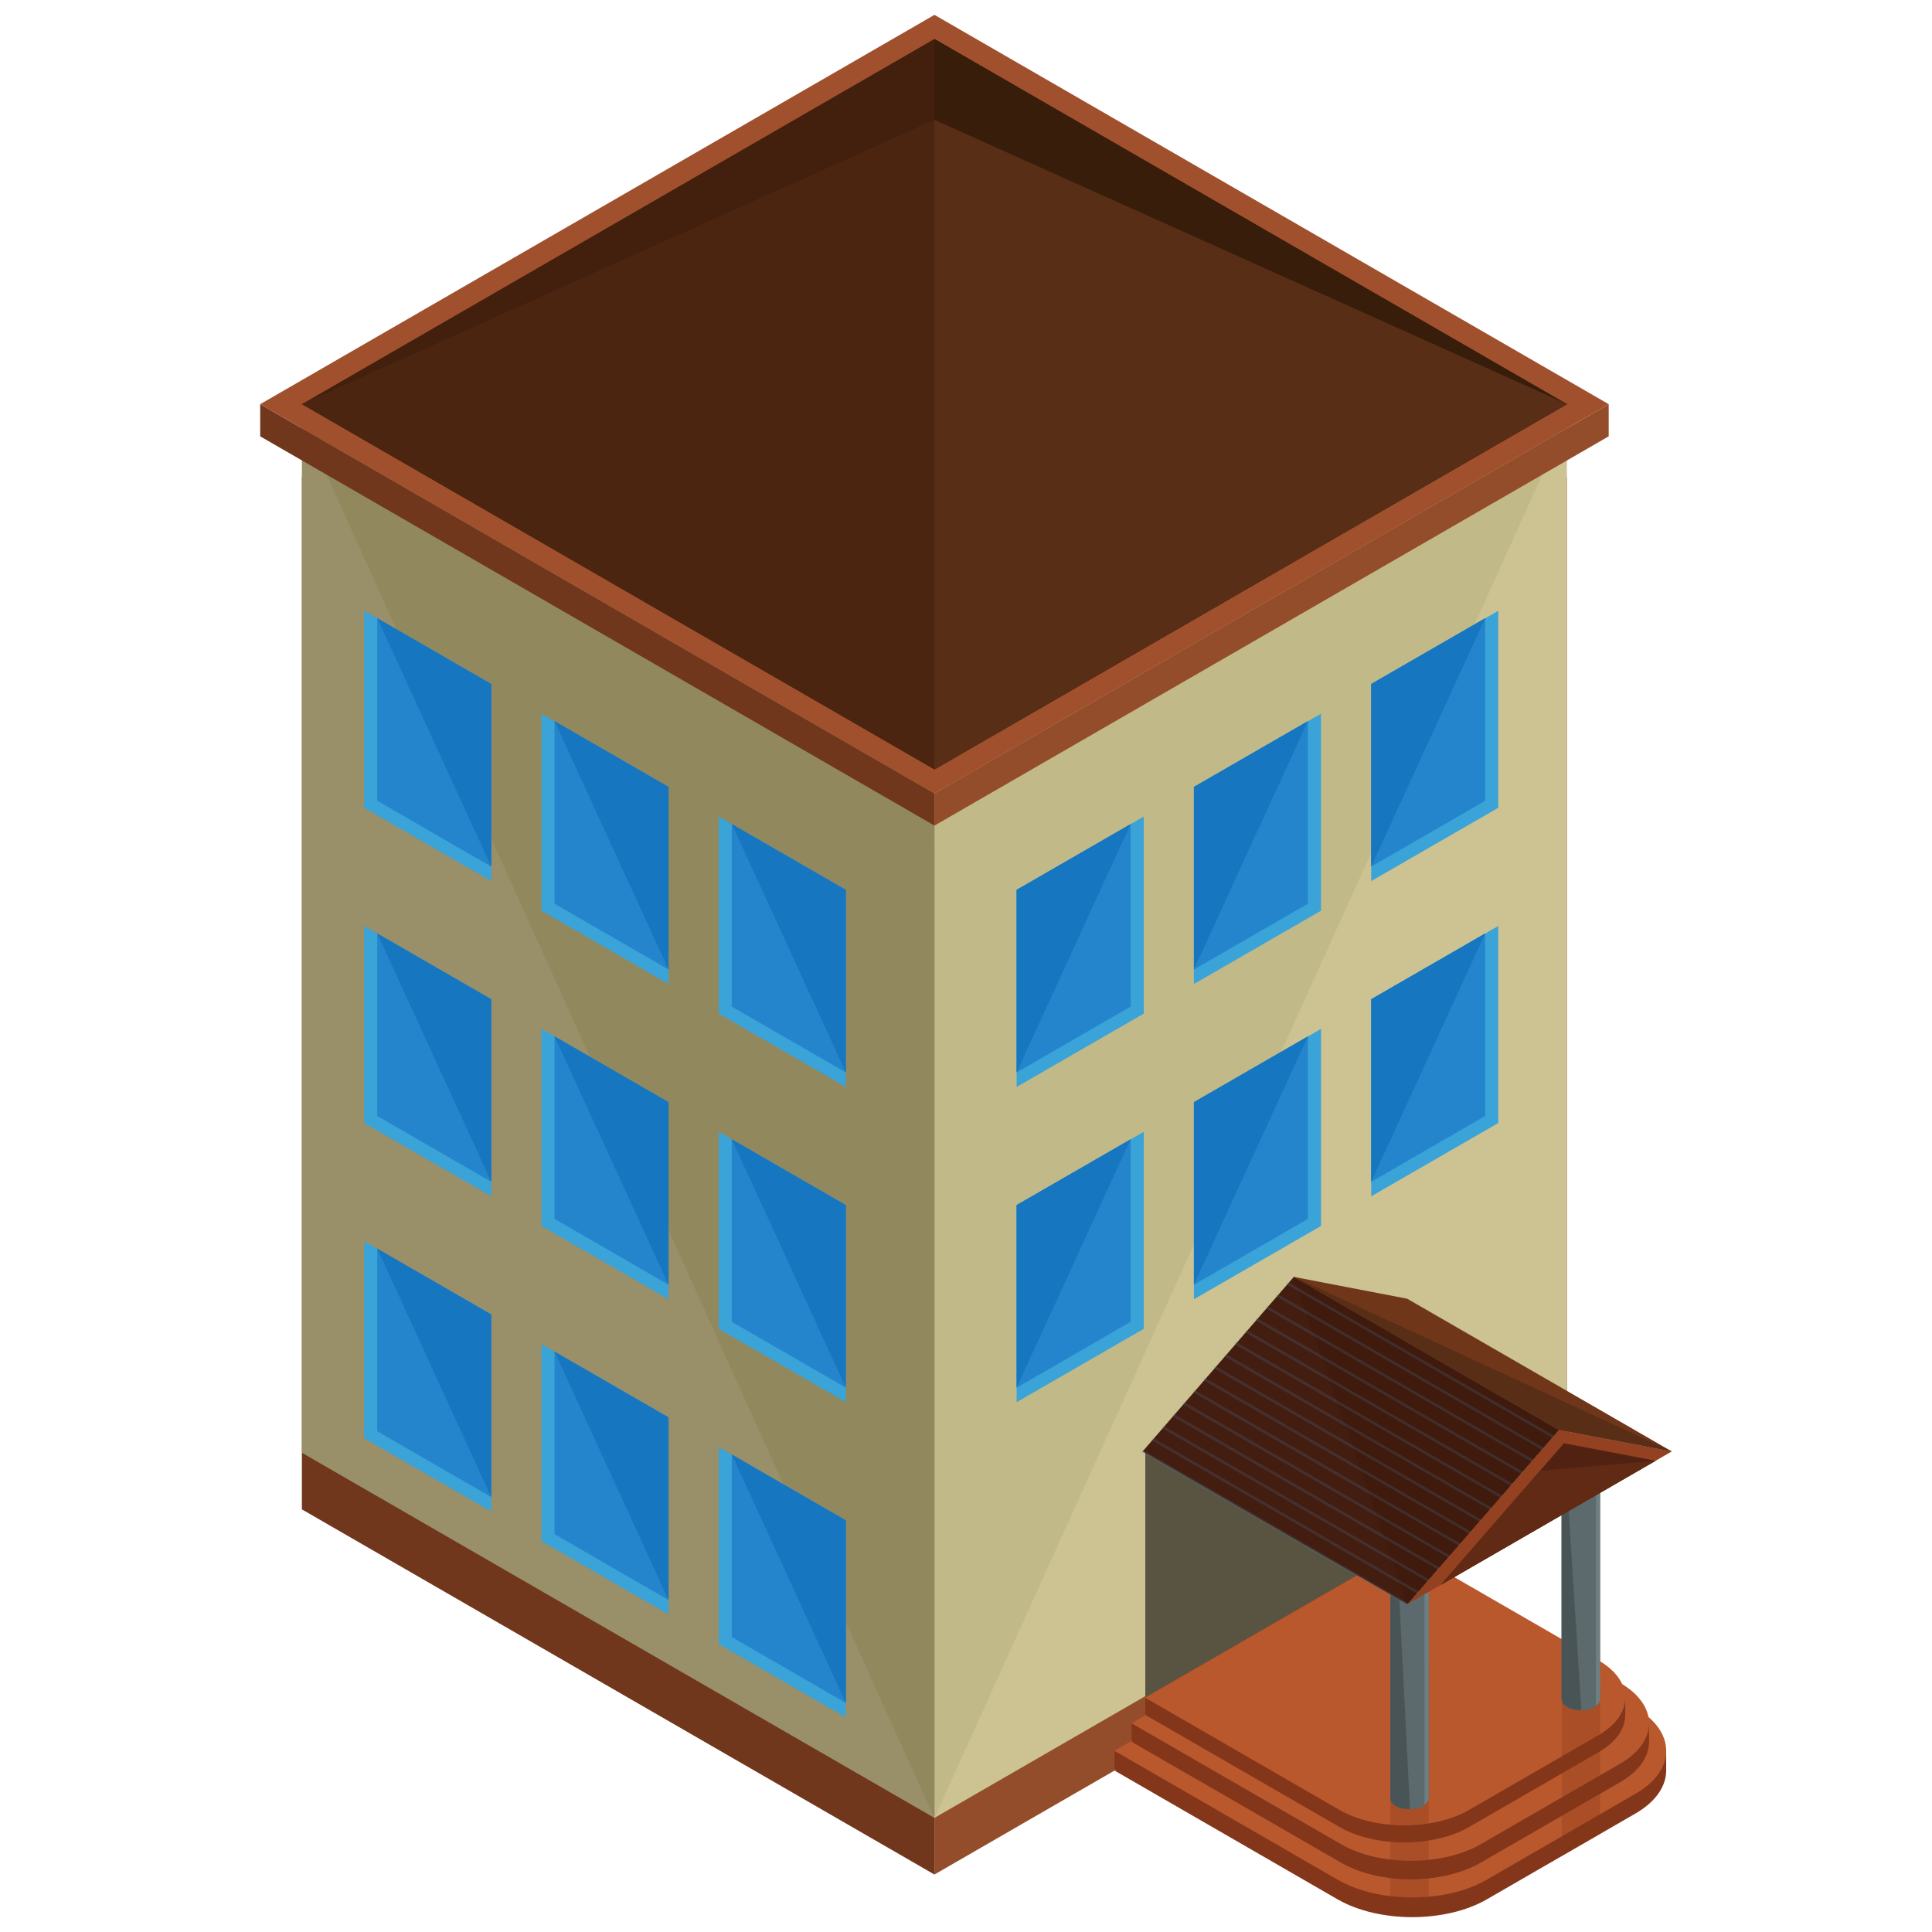 <?xml version="1.0" encoding="utf-8"?>
<!-- Generator: Adobe Illustrator 16.0.0, SVG Export Plug-In . SVG Version: 6.00 Build 0)  -->
<!DOCTYPE svg PUBLIC "-//W3C//DTD SVG 1.1//EN" "http://www.w3.org/Graphics/SVG/1.1/DTD/svg11.dtd">
<svg version="1.1" id="Layer_1" xmlns="http://www.w3.org/2000/svg" xmlns:xlink="http://www.w3.org/1999/xlink" x="0px" y="0px"
	 width="130px" height="130px" viewBox="0 0 130 130" enable-background="new 0 0 130 130" xml:space="preserve">
<g>
	<g>
		<g>
			<polygon fill="#934D2A" points="105.433,32.084 105.433,101.563 62.876,126.133 62.876,56.658 			"/>
			<polygon fill="#70371D" points="20.314,32.084 20.314,101.563 62.876,126.133 62.876,56.658 			"/>
			<polygon fill="#CCC292" points="105.433,28.275 105.433,97.754 62.876,122.323 62.876,52.849 			"/>
			<polyline fill="#C1B987" points="62.876,122.323 62.876,52.849 105.433,28.275 			"/>
			<polygon fill="#998F68" points="20.314,28.275 20.314,97.754 62.876,122.323 62.876,52.849 			"/>
			<polyline fill="#91885E" points="62.876,122.323 62.876,52.849 20.314,28.275 			"/>
			<g>
				<g>
					<polygon fill="#934D2A" points="108.246,27.196 108.246,29.36 62.879,55.552 62.879,53.391 					"/>
					<polygon fill="#70371D" points="17.508,27.196 17.508,29.36 62.879,55.552 62.879,53.391 					"/>
					<g>
						<polygon fill="#A0502D" points="62.879,1 108.246,27.196 62.879,53.391 17.508,27.196 						"/>
					</g>
				</g>
			</g>
			<g>
				<polygon fill="#42200D" points="62.876,2.622 105.433,27.194 62.876,51.769 20.314,27.194 				"/>
				<polyline fill="#381D0B" points="62.876,2.622 105.433,27.194 62.876,51.769 				"/>
				<polygon fill="#4C2511" points="62.876,8.068 105.433,27.194 62.876,51.769 20.314,27.194 				"/>
				<polygon fill="#592E16" points="62.876,8.068 62.876,51.769 105.433,27.194 				"/>
			</g>
		</g>
	</g>
	<g>
		<g>
			<polygon fill="#3AA3D8" points="48.361,110.627 56.913,115.56 56.913,102.3 48.361,97.37 			"/>
			<polygon fill="#2585CC" points="49.241,110.153 56.913,114.585 56.913,102.3 49.241,97.874 			"/>
			<polyline fill="#1676BF" points="56.913,114.585 56.913,102.3 49.241,97.874 			"/>
		</g>
		<g>
			<polygon fill="#3AA3D8" points="36.433,103.702 44.984,108.634 44.984,95.374 36.433,90.445 			"/>
			<polygon fill="#2585CC" points="37.313,103.229 44.984,107.659 44.984,95.374 37.313,90.947 			"/>
			<polyline fill="#1676BF" points="44.984,107.659 44.984,95.374 37.313,90.947 			"/>
		</g>
		<g>
			<polygon fill="#3AA3D8" points="24.504,96.776 33.055,101.708 33.055,88.448 24.504,83.52 			"/>
			<polygon fill="#2585CC" points="25.383,96.303 33.055,100.734 33.055,88.448 25.383,84.021 			"/>
			<polyline fill="#1676BF" points="33.055,100.734 33.055,88.448 25.383,84.021 			"/>
		</g>
	</g>
	<g>
		<g>
			<polygon fill="#3AA3D8" points="48.361,89.416 56.913,94.349 56.913,81.089 48.361,76.159 			"/>
			<polygon fill="#2585CC" points="49.241,88.942 56.913,93.374 56.913,81.089 49.241,76.662 			"/>
			<polyline fill="#1676BF" points="56.913,93.374 56.913,81.089 49.241,76.662 			"/>
		</g>
		<g>
			<polygon fill="#3AA3D8" points="36.433,82.491 44.984,87.423 44.984,74.163 36.433,69.234 			"/>
			<polygon fill="#2585CC" points="37.313,82.018 44.984,86.447 44.984,74.163 37.313,69.736 			"/>
			<polyline fill="#1676BF" points="44.984,86.447 44.984,74.163 37.313,69.736 			"/>
		</g>
		<g>
			<polygon fill="#3AA3D8" points="24.504,75.565 33.055,80.496 33.055,67.237 24.504,62.309 			"/>
			<polygon fill="#2585CC" points="25.383,75.092 33.055,79.523 33.055,67.237 25.383,62.81 			"/>
			<polyline fill="#1676BF" points="33.055,79.523 33.055,67.237 25.383,62.81 			"/>
		</g>
	</g>
	<g>
		<g>
			<polygon fill="#3AA3D8" points="48.361,68.204 56.913,73.138 56.913,59.878 48.361,54.947 			"/>
			<polygon fill="#2585CC" points="49.241,67.731 56.913,72.162 56.913,59.878 49.241,55.451 			"/>
			<polyline fill="#1676BF" points="56.913,72.162 56.913,59.878 49.241,55.451 			"/>
		</g>
		<g>
			<polygon fill="#3AA3D8" points="36.433,61.28 44.984,66.211 44.984,52.951 36.433,48.023 			"/>
			<polygon fill="#2585CC" points="37.313,60.807 44.984,65.236 44.984,52.951 37.313,48.524 			"/>
			<polyline fill="#1676BF" points="44.984,65.236 44.984,52.951 37.313,48.524 			"/>
		</g>
		<g>
			<polygon fill="#3AA3D8" points="24.504,54.354 33.055,59.285 33.055,46.025 24.504,41.097 			"/>
			<polygon fill="#2585CC" points="25.383,53.881 33.055,58.312 33.055,46.025 25.383,41.599 			"/>
			<polyline fill="#1676BF" points="33.055,58.312 33.055,46.025 25.383,41.599 			"/>
		</g>
	</g>
	<g>
		<g>
			<polygon fill="#3AA3D8" points="76.959,89.416 68.407,94.349 68.407,81.089 76.959,76.159 			"/>
			<polygon fill="#2585CC" points="76.079,88.942 68.407,93.374 68.407,81.089 76.079,76.662 			"/>
			<polyline fill="#1676BF" points="68.407,93.374 68.407,81.089 76.079,76.662 			"/>
		</g>
		<g>
			<polygon fill="#3AA3D8" points="88.888,82.491 80.336,87.423 80.336,74.163 88.888,69.234 			"/>
			<polygon fill="#2585CC" points="88.008,82.018 80.336,86.447 80.336,74.163 88.008,69.736 			"/>
			<polyline fill="#1676BF" points="80.336,86.447 80.336,74.163 88.008,69.736 			"/>
		</g>
		<g>
			<polygon fill="#3AA3D8" points="100.816,75.565 92.266,80.496 92.266,67.237 100.816,62.309 			"/>
			<polygon fill="#2585CC" points="99.937,75.092 92.266,79.523 92.266,67.237 99.937,62.81 			"/>
			<polyline fill="#1676BF" points="92.266,79.523 92.266,67.237 99.937,62.81 			"/>
		</g>
	</g>
	<g>
		<g>
			<polygon fill="#3AA3D8" points="76.959,68.204 68.407,73.138 68.407,59.878 76.959,54.947 			"/>
			<polygon fill="#2585CC" points="76.079,67.731 68.407,72.162 68.407,59.878 76.079,55.451 			"/>
			<polyline fill="#1676BF" points="68.407,72.162 68.407,59.878 76.079,55.451 			"/>
		</g>
		<g>
			<polygon fill="#3AA3D8" points="88.888,61.28 80.336,66.211 80.336,52.951 88.888,48.023 			"/>
			<polygon fill="#2585CC" points="88.008,60.807 80.336,65.236 80.336,52.951 88.008,48.524 			"/>
			<polyline fill="#1676BF" points="80.336,65.236 80.336,52.951 88.008,48.524 			"/>
		</g>
		<g>
			<polygon fill="#3AA3D8" points="100.816,54.354 92.266,59.285 92.266,46.025 100.816,41.097 			"/>
			<polygon fill="#2585CC" points="99.937,53.881 92.266,58.312 92.266,46.025 99.937,41.599 			"/>
			<polyline fill="#1676BF" points="92.266,58.312 92.266,46.025 99.937,41.599 			"/>
		</g>
	</g>
	<g>
		<g>
			<path fill="#84361A" d="M95.026,107.568l15.021,8.675c2.757,1.584,2.757,4.191,0,5.784l-10.017,5.784
				c-2.75,1.584-7.256,1.584-10.009,0h-0.004l-15.025-8.675L95.026,107.568z"/>
			<rect x="74.992" y="117.855" fill="#84361A" width="37.122" height="1.219"/>
			<path fill="#BA582D" d="M95.026,106.249l15.021,8.668c2.757,1.591,2.757,4.196,0,5.781l-10.017,5.789
				c-2.75,1.587-7.256,1.587-10.009,0h-0.004l-15.025-8.679L95.026,106.249z"/>
		</g>
		<g>
			<path fill="#84361A" d="M94.934,106.354l14.091,8.136c2.581,1.49,2.581,3.927,0,5.426l-9.396,5.42
				c-2.581,1.491-6.811,1.491-9.391,0l0,0l-14.091-8.133L94.934,106.354z"/>
			<rect x="76.147" y="116.002" fill="#84361A" width="34.811" height="1.146"/>
			<path fill="#BA582D" d="M94.934,105.112l14.091,8.133c2.581,1.491,2.581,3.933,0,5.426l-9.396,5.423
				c-2.581,1.489-6.811,1.489-9.391,0l0,0l-14.091-8.135L94.934,105.112z"/>
		</g>
		<g>
			<path fill="#84361A" d="M94.492,105.325l13.07,7.554c2.396,1.376,2.396,3.65,0,5.027l-8.712,5.029
				c-2.399,1.384-6.319,1.384-8.716,0h-0.003l-13.067-7.544L94.492,105.325z"/>
			<rect x="77.064" y="114.281" fill="#84361A" width="32.295" height="1.06"/>
			<path fill="#BA582D" d="M94.492,104.178l13.07,7.545c2.396,1.383,2.396,3.648,0,5.031l-8.712,5.032
				c-2.399,1.385-6.319,1.385-8.716,0h-0.003l-13.067-7.548L94.492,104.178z"/>
			<polygon opacity="0.3" fill="#84361A" points="105.087,124.892 107.667,123.403 107.667,113.938 105.087,113.379 			"/>
			<path opacity="0.3" fill="#84361A" d="M95.757,111.925c-0.501-0.29-1.323-0.29-1.824,0c-0.275,0.158-0.386,0.371-0.36,0.579
				h-0.018v1.717v14.684c0.85,0.104,1.722,0.111,2.579,0.034v-14.067c0,0,0-0.006,0-0.01v-0.641v-1.717h-0.017
				C96.143,112.296,96.032,112.083,95.757,111.925z"/>
		</g>
	</g>
	<polygon fill="#595441" points="94.462,87.448 77.064,97.492 77.064,114.202 94.462,104.158 	"/>
	<g>
		<g>
			<path fill="#5C6A6D" d="M105.087,98.011h2.58v2.355v0.013v13.985h-0.003c-0.016,0.176-0.141,0.354-0.375,0.488
				c-0.502,0.289-1.322,0.289-1.825,0c-0.235-0.135-0.36-0.313-0.375-0.488h-0.002V98.011z"/>
			<path fill="#424B4C" d="M107.546,114.517v0.012v0.036h-0.001c-0.005,0.035-0.011,0.068-0.021,0.101
				c-0.058,0.067-0.135,0.131-0.234,0.188c-0.502,0.289-1.322,0.289-1.825,0c-0.235-0.135-0.36-0.313-0.375-0.488h-0.002V98.011
				h2.459V114.517z"/>
			<path fill="#333C3D" d="M107.39,114.677c0,0,0,0.01,0,0.016v0.049h-0.001c-0.002,0.017-0.006,0.036-0.008,0.052
				c-0.026,0.02-0.058,0.041-0.092,0.06c-0.502,0.289-1.322,0.289-1.825,0c-0.235-0.135-0.36-0.313-0.375-0.488h-0.002V98.011h2.303
				V114.677z"/>
			<path fill="#212828" d="M106.398,114.924c0,0,0,0.01,0,0.019v0.06h-0.003c-0.001,0.021-0.003,0.041-0.009,0.063
				c-0.002,0-0.003,0.003-0.005,0.005c-0.332,0-0.667-0.073-0.918-0.218c-0.235-0.135-0.36-0.313-0.375-0.488h-0.002V98.011h1.312
				V114.924z"/>
			<g>
				<path fill="#6E7F82" d="M105.464,100.215c0.503,0.292,1.323,0.292,1.825,0c0.234-0.137,0.359-0.31,0.375-0.489h0.003v0.641
					v0.013v13.985h-0.003c-0.016,0.176-0.141,0.354-0.375,0.488c-0.502,0.289-1.322,0.289-1.825,0
					c-0.235-0.135-0.36-0.313-0.375-0.488h-0.002V99.726h0.002C105.104,99.905,105.229,100.078,105.464,100.215z"/>
			</g>
			<g>
				<path fill="#5C6A6D" d="M105.464,100.215c0.503,0.292,1.323,0.292,1.825,0c0.037-0.021,0.069-0.042,0.101-0.065v14.527
					c0,0,0,0.01,0,0.016v0.049h-0.001c-0.002,0.017-0.006,0.036-0.008,0.052l0,0c-0.014,0.013-0.026,0.02-0.043,0.03h-0.002
					c-0.015,0.011-0.032,0.021-0.047,0.029c-0.502,0.289-1.322,0.289-1.825,0c-0.235-0.135-0.36-0.313-0.375-0.488h-0.002V99.726
					h0.002C105.104,99.905,105.229,100.078,105.464,100.215z"/>
				<path fill="#495456" d="M106.398,114.924c0,0,0,0.01,0,0.019v0.06h-0.003c-0.001,0.021-0.003,0.041-0.009,0.063
					c-0.002,0-0.003,0.003-0.005,0.005l0,0c-0.125,0-0.25-0.009-0.369-0.03h-0.001c-0.039-0.007-0.076-0.015-0.111-0.021
					c-0.002,0-0.005-0.002-0.007-0.005c-0.034-0.006-0.068-0.015-0.101-0.023c-0.008-0.004-0.011-0.004-0.017-0.004
					c-0.03-0.012-0.062-0.021-0.089-0.032c-0.007-0.002-0.016-0.005-0.021-0.006c-0.026-0.012-0.055-0.022-0.08-0.033
					c-0.009-0.006-0.018-0.009-0.022-0.012c-0.036-0.015-0.068-0.032-0.1-0.051c-0.235-0.135-0.36-0.313-0.375-0.488h-0.002V99.726
					h0.002c0.015,0.18,0.14,0.353,0.375,0.489"/>
			</g>
			<path fill="#202828" d="M105.7,98.593c-0.083-0.03-0.163-0.065-0.236-0.109c-0.502-0.288-0.502-0.764,0-1.054
				c0.503-0.29,1.323-0.29,1.825,0c0.504,0.29,0.504,0.766,0,1.054C106.861,98.732,106.197,98.768,105.7,98.593"/>
			<path fill="#0F0402" d="M105.606,97.788"/>
		</g>
	</g>
	<g>
		<g>
			<path fill="#5C6A6D" d="M93.555,100.861h2.579v2.357v0.009v17.797h-0.002c-0.016,0.179-0.141,0.354-0.375,0.491
				c-0.501,0.288-1.323,0.288-1.824,0c-0.237-0.137-0.362-0.313-0.376-0.491h-0.002V100.861z"/>
			<path fill="#424B4C" d="M96.015,121.179v0.013v0.035h-0.003c-0.003,0.033-0.011,0.068-0.018,0.102
				c-0.06,0.066-0.139,0.131-0.237,0.188c-0.501,0.288-1.323,0.288-1.824,0c-0.237-0.137-0.362-0.313-0.376-0.491h-0.002v-20.163
				h2.46V121.179z"/>
			<path fill="#333C3D" d="M95.856,121.337c0,0.006,0,0.012,0,0.012v0.055h-0.001c-0.002,0.017-0.006,0.035-0.008,0.053
				c-0.028,0.02-0.058,0.038-0.091,0.06c-0.501,0.288-1.323,0.288-1.824,0c-0.237-0.137-0.362-0.313-0.376-0.491h-0.002v-20.163
				h2.302V121.337z"/>
			<path fill="#212828" d="M94.868,121.584c0,0.008,0,0.012,0,0.02v0.062h-0.004c-0.003,0.021-0.005,0.041-0.008,0.063
				c-0.004,0-0.006,0.001-0.007,0.003c-0.334,0-0.667-0.071-0.917-0.216c-0.237-0.137-0.362-0.313-0.376-0.491h-0.002v-20.163h1.313
				V121.584z"/>
			<g>
				<path fill="#6E7F82" d="M93.933,103.066c0.501,0.289,1.323,0.289,1.824,0c0.234-0.137,0.359-0.313,0.375-0.489h0.002v0.642
					v0.009v17.797h-0.002c-0.016,0.179-0.141,0.354-0.375,0.491c-0.501,0.288-1.323,0.288-1.824,0
					c-0.237-0.137-0.362-0.313-0.376-0.491h-0.002v-18.447h0.002C93.57,102.754,93.695,102.93,93.933,103.066z"/>
			</g>
			<g>
				<path fill="#5C6A6D" d="M93.933,103.066c0.501,0.289,1.323,0.289,1.824,0c0.036-0.021,0.068-0.044,0.1-0.065v18.336
					c0,0.006,0,0.012,0,0.012v0.055h-0.001c-0.002,0.017-0.006,0.035-0.008,0.053l0,0c-0.013,0.009-0.028,0.02-0.041,0.029h-0.003
					c-0.016,0.009-0.03,0.019-0.047,0.03c-0.501,0.288-1.323,0.288-1.824,0c-0.237-0.137-0.362-0.313-0.376-0.491h-0.002v-18.447
					h0.002C93.57,102.754,93.695,102.93,93.933,103.066z"/>
				<path fill="#495456" d="M94.868,121.584c0,0.008,0,0.012,0,0.02v0.062h-0.004c-0.003,0.021-0.005,0.041-0.008,0.063
					c-0.004,0-0.006,0.001-0.007,0.003l0,0c-0.125,0-0.25-0.011-0.369-0.028l0,0c-0.038-0.008-0.078-0.015-0.113-0.022
					c-0.002-0.002-0.003-0.002-0.006-0.005c-0.035-0.006-0.068-0.015-0.104-0.025c-0.003-0.001-0.009-0.001-0.013-0.004
					c-0.031-0.009-0.062-0.02-0.09-0.03c-0.007-0.003-0.013-0.004-0.021-0.006c-0.028-0.012-0.055-0.022-0.084-0.035
					c-0.007-0.003-0.015-0.008-0.021-0.012c-0.034-0.016-0.067-0.03-0.097-0.048c-0.237-0.137-0.362-0.313-0.376-0.491h-0.002
					v-18.447h0.002c0.014,0.177,0.139,0.353,0.376,0.489"/>
			</g>
			<path fill="#202828" d="M94.167,101.444c-0.083-0.033-0.163-0.065-0.234-0.108c-0.504-0.29-0.504-0.764,0-1.054
				c0.501-0.291,1.323-0.291,1.824,0c0.503,0.29,0.503,0.764,0,1.054C95.328,101.584,94.664,101.617,94.167,101.444"/>
			<path fill="#0F0402" d="M94.073,100.641"/>
		</g>
	</g>
	<g>
		<polyline fill="#934121" points="94.689,107.944 104.894,96.215 112.492,97.663 		"/>
		<polygon fill="#512212" points="111.406,98.29 96.946,106.644 105.234,97.114 		"/>
		<polygon fill="#602A14" points="111.406,98.29 96.946,106.644 103.627,98.963 		"/>
		<polygon fill="#441D11" points="104.894,96.215 87.057,85.919 76.885,97.663 94.689,107.944 		"/>
		<polyline fill="#3F1A0D" points="94.689,107.944 104.894,96.215 87.057,85.919 		"/>
		<polygon fill="#70361A" points="87.057,85.919 94.689,87.389 112.492,97.663 104.894,96.215 		"/>
		<polyline fill="#592E16" points="112.492,97.663 104.894,96.215 87.057,85.919 		"/>
		<g opacity="0.2">
			<path fill="#467DA3" d="M94.689,108.038c0.031,0,0.062-0.018,0.079-0.044c0.024-0.047,0.011-0.102-0.032-0.127L76.932,97.588
				c-0.041-0.027-0.1-0.012-0.125,0.031c-0.023,0.044-0.01,0.1,0.033,0.123l17.804,10.281
				C94.66,108.032,94.674,108.038,94.689,108.038z"/>
		</g>
		<g opacity="0.2">
			<path fill="#467DA3" d="M95.387,107.23c0.032,0,0.063-0.019,0.08-0.047c0.025-0.041,0.011-0.097-0.033-0.12L77.63,96.781
				c-0.043-0.027-0.101-0.011-0.125,0.032c-0.023,0.042-0.011,0.099,0.033,0.124l17.804,10.281
				C95.355,107.228,95.371,107.23,95.387,107.23z"/>
		</g>
		<g opacity="0.2">
			<path fill="#467DA3" d="M96.088,106.424c0.029,0,0.06-0.016,0.077-0.045c0.023-0.043,0.011-0.1-0.033-0.125l-17.806-10.28
				c-0.04-0.024-0.098-0.01-0.123,0.033c-0.023,0.042-0.011,0.099,0.033,0.125l17.805,10.279
				C96.054,106.421,96.071,106.424,96.088,106.424z"/>
		</g>
		<g opacity="0.2">
			<path fill="#467DA3" d="M96.784,105.616c0.031,0,0.063-0.016,0.079-0.046c0.023-0.043,0.01-0.098-0.034-0.122L79.026,95.167
				c-0.042-0.026-0.099-0.012-0.125,0.034c-0.024,0.042-0.009,0.097,0.032,0.124l17.806,10.281
				C96.753,105.612,96.768,105.616,96.784,105.616z"/>
		</g>
		<g opacity="0.2">
			<path fill="#467DA3" d="M97.48,104.81c0.033,0,0.063-0.015,0.081-0.046c0.023-0.04,0.01-0.097-0.033-0.12L79.725,94.36
				c-0.042-0.023-0.1-0.01-0.125,0.031c-0.025,0.046-0.011,0.103,0.032,0.127l17.805,10.279
				C97.449,104.807,97.468,104.81,97.48,104.81z"/>
		</g>
		<g opacity="0.2">
			<path fill="#467DA3" d="M98.181,104.003c0.032,0,0.061-0.015,0.079-0.045c0.023-0.043,0.009-0.097-0.033-0.125L80.421,93.554
				c-0.04-0.025-0.097-0.011-0.123,0.033c-0.024,0.044-0.011,0.098,0.032,0.125l17.805,10.279
				C98.149,104,98.166,104.003,98.181,104.003z"/>
		</g>
		<g opacity="0.2">
			<path fill="#467DA3" d="M98.88,103.198c0.028,0,0.06-0.019,0.077-0.045c0.024-0.046,0.01-0.1-0.032-0.125L81.121,92.747
				c-0.042-0.027-0.099-0.009-0.125,0.034c-0.024,0.043-0.011,0.1,0.032,0.123l17.806,10.281
				C98.848,103.191,98.863,103.198,98.88,103.198z"/>
		</g>
		<g opacity="0.2">
			<path fill="#467DA3" d="M99.576,102.39c0.033,0,0.062-0.015,0.078-0.045c0.025-0.042,0.01-0.098-0.031-0.122L81.818,91.94
				c-0.041-0.024-0.1-0.009-0.125,0.032c-0.025,0.045-0.01,0.099,0.034,0.125l17.803,10.28
				C99.547,102.387,99.562,102.39,99.576,102.39z"/>
		</g>
		<g opacity="0.2">
			<path fill="#467DA3" d="M100.276,101.586c0.031,0,0.06-0.018,0.077-0.048c0.025-0.043,0.011-0.097-0.032-0.125L82.517,91.134
				c-0.043-0.025-0.098-0.01-0.126,0.035c-0.022,0.042-0.01,0.099,0.034,0.121l17.806,10.284
				C100.245,101.581,100.259,101.586,100.276,101.586z"/>
		</g>
		<g opacity="0.2">
			<path fill="#467DA3" d="M100.973,100.777c0.033,0,0.062-0.015,0.079-0.045c0.023-0.046,0.009-0.1-0.034-0.125L83.215,90.323
				c-0.042-0.021-0.097-0.009-0.125,0.038c-0.023,0.044-0.011,0.1,0.034,0.123l17.804,10.281
				C100.943,100.774,100.958,100.777,100.973,100.777z"/>
		</g>
		<g opacity="0.2">
			<path fill="#467DA3" d="M101.67,99.973c0.034,0,0.063-0.019,0.08-0.048c0.025-0.042,0.009-0.099-0.033-0.125L83.913,89.52
				c-0.043-0.023-0.099-0.009-0.125,0.033c-0.024,0.045-0.011,0.102,0.036,0.126l17.801,10.278
				C101.642,99.966,101.656,99.973,101.67,99.973z"/>
		</g>
		<g opacity="0.2">
			<path fill="#467DA3" d="M102.371,99.165c0.027,0,0.058-0.018,0.077-0.044c0.026-0.047,0.009-0.102-0.033-0.128l-17.806-10.28
				c-0.04-0.023-0.095-0.01-0.122,0.036c-0.026,0.038-0.012,0.098,0.031,0.123l17.806,10.281
				C102.34,99.159,102.354,99.165,102.371,99.165z"/>
		</g>
		<g opacity="0.2">
			<path fill="#467DA3" d="M103.067,98.357c0.031,0,0.061-0.015,0.077-0.045c0.027-0.043,0.012-0.1-0.033-0.125L85.31,87.906
				c-0.044-0.023-0.097-0.009-0.125,0.036c-0.025,0.041-0.009,0.098,0.032,0.122l17.806,10.281
				C103.037,98.354,103.053,98.357,103.067,98.357z"/>
		</g>
		<g opacity="0.2">
			<path fill="#467DA3" d="M103.767,97.552c0.031,0,0.062-0.018,0.077-0.048c0.027-0.041,0.01-0.098-0.032-0.122L86.008,87.1
				c-0.042-0.021-0.099-0.009-0.124,0.036c-0.026,0.041-0.009,0.098,0.034,0.123l17.803,10.281
				C103.735,97.546,103.749,97.552,103.767,97.552z"/>
		</g>
		<g opacity="0.2">
			<path fill="#467DA3" d="M104.465,96.745c0.03,0,0.062-0.018,0.079-0.045c0.025-0.043,0.011-0.1-0.036-0.128L86.704,86.293
				c-0.042-0.022-0.097-0.008-0.124,0.035c-0.023,0.042-0.009,0.099,0.036,0.122l17.804,10.283
				C104.434,96.742,104.448,96.745,104.465,96.745z"/>
		</g>
	</g>
</g>
</svg>
